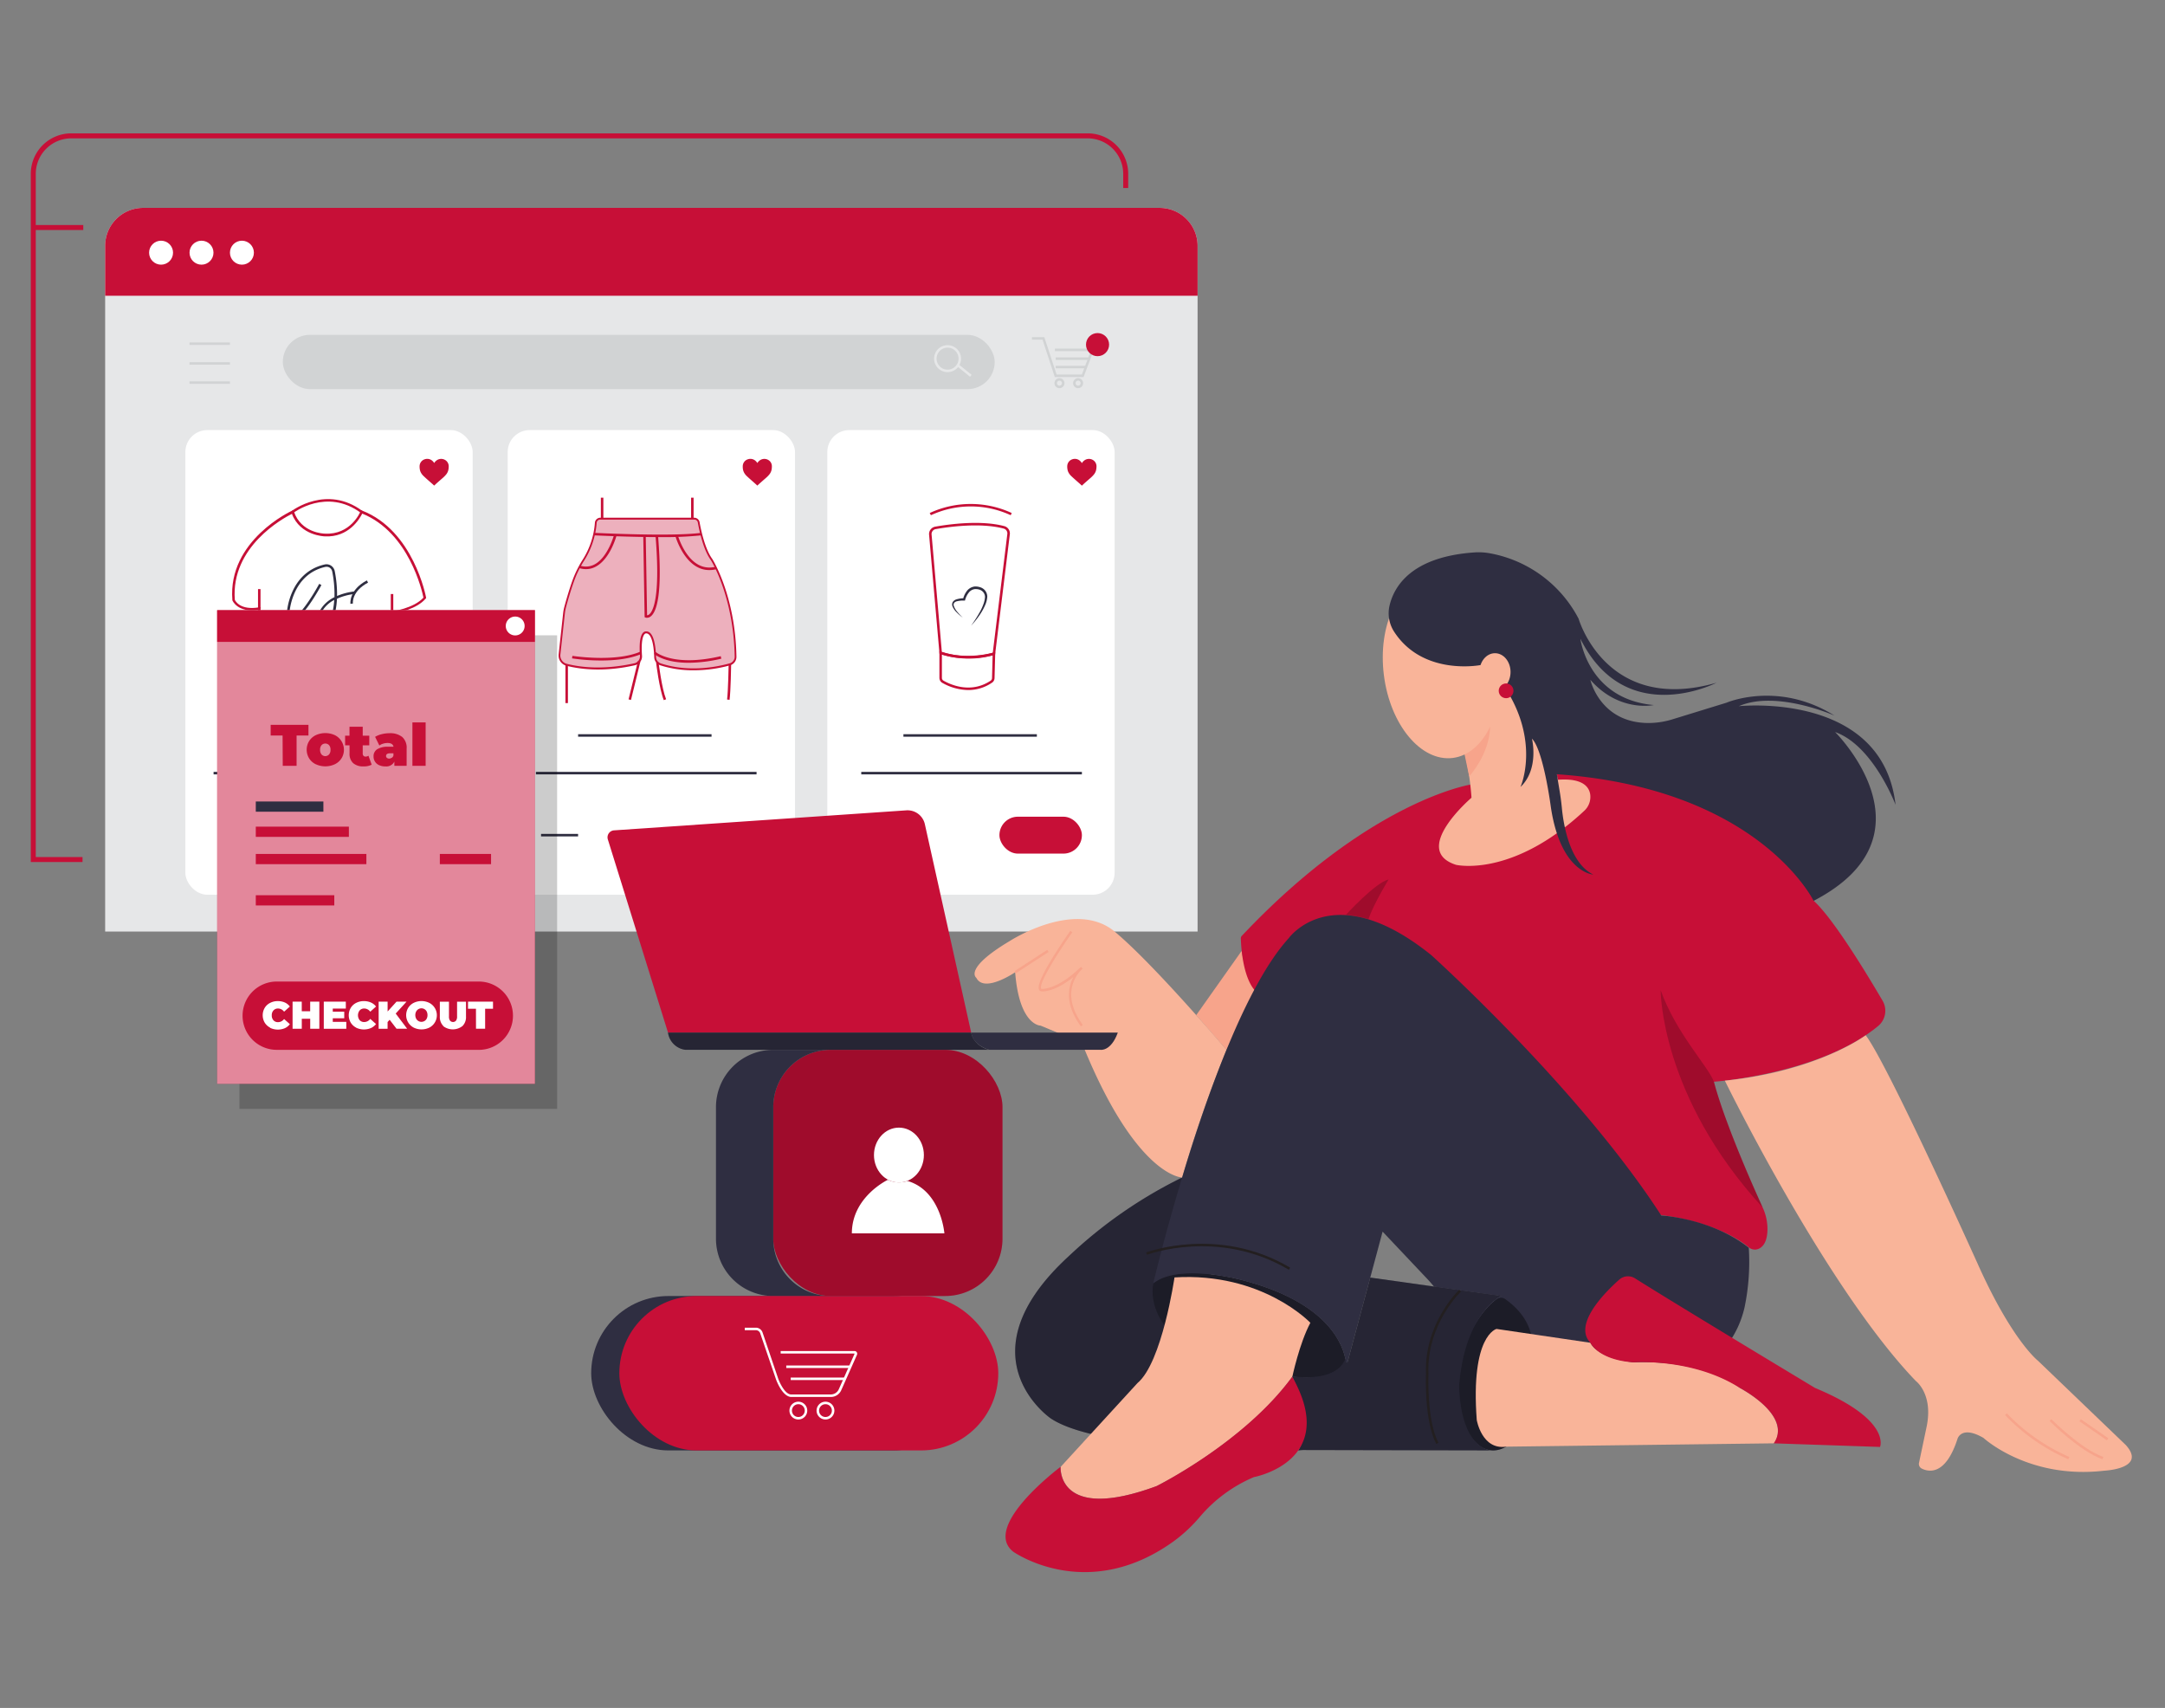  <!DOCTYPE svg PUBLIC "-//W3C//DTD SVG 1.1//EN" "http://www.w3.org/Graphics/SVG/1.1/DTD/svg11.dtd">
<svg id="ea804faf-fa2f-4a50-8028-e1bd8ea2d146" data-name="Layer 1" xmlns="http://www.w3.org/2000/svg" width="865.76" height="682.89" viewBox="0 0 865.76 682.89">
<rect x="0" y="0" width="865.76" height="682.89" fill="#808080" stroke="none"/>
<defs>
<style xmlns="http://www.w3.org/1999/xhtml">*, ::after, ::before { box-sizing: border-box; }
img, svg { vertical-align: middle; }
</style>
<style xmlns="http://www.w3.org/1999/xhtml">*, body, html { -webkit-font-smoothing: antialiased; }
img, svg { max-width: 100%; }
</style>
</defs>
<path d="M496.5,380.23l-18.14,25.65,12.1,13.88,12-24.06S498.37,391,496.5,380.23Z" fill="#f7a48b"/>
<path d="M436.23,573.32l36.5-15.93,14.35-59.65L472.73,470.8a183.32,183.32,0,0,0-45.33,31.45c-43.54,39.94-7.31,64.81-7.31,64.81,3.74,2.55,9.39,4.61,16.14,6.26" fill="#2f2e41" data-secondary="true"/>
<g opacity="0.2">
<path d="M436.23,573.32l36.5-15.93,14.35-59.65L472.73,470.8a183.32,183.32,0,0,0-45.33,31.45c-43.54,39.94-7.31,64.81-7.31,64.81,3.74,2.55,9.39,4.61,16.14,6.26"/>
</g>
<path d="M478.9,98.3V372.47H42.05V98.3A15.18,15.18,0,0,1,57.23,83.12h406.5A15.18,15.18,0,0,1,478.9,98.3Z" fill="#e6e7e8"/>
<path d="M33,344.67H12.31V69.5A16.19,16.19,0,0,1,28.49,53.32H435A16.19,16.19,0,0,1,451.16,69.5v5.68h-2V69.5A14.2,14.2,0,0,0,435,55.32H28.49A14.19,14.19,0,0,0,14.31,69.5V342.67H33Z" fill="#c70f37" data-primary="true"/>
<rect x="13.31" y="89.97" width="19.99" height="2" fill="#c70f37" data-primary="true"/>
<path d="M478.9,98.3v19.94H42.05V98.3A15.18,15.18,0,0,1,57.23,83.12h406.5A15.18,15.18,0,0,1,478.9,98.3Z" fill="#c70f37" data-primary="true"/>
<rect x="75.78" y="136.92" width="16.17" height="1" fill="#d1d3d4"/>
<rect x="75.78" y="144.82" width="16.17" height="1" fill="#d1d3d4"/>
<rect x="75.78" y="152.48" width="16.17" height="1" fill="#d1d3d4"/>
<rect x="113.09" y="133.88" width="284.68" height="21.71" rx="10.86" fill="#d1d3d4"/>
<path d="M378.92,148.79a5.39,5.39,0,1,1,5.39-5.39A5.4,5.4,0,0,1,378.92,148.79Zm0-9.78a4.39,4.39,0,1,0,4.39,4.39A4.39,4.39,0,0,0,378.92,139Z" fill="#e6e7e8"/>
<rect x="385.13" y="144.8" width="1" height="6.69" transform="translate(27.81 354.61) rotate(-51)" fill="#e6e7e8"/>
<polygon points="433.31 150.75 421.8 150.75 416.89 135.8 412.67 135.8 412.67 134.8 417.61 134.8 422.52 149.75 432.62 149.75 436.17 140.38 421.83 140.38 421.83 139.38 437.61 139.38 433.31 150.75" fill="#d1d3d4"/>
<rect x="422.16" y="142.9" width="13.63" height="1" fill="#d1d3d4"/>
<rect x="422.16" y="146.26" width="12.13" height="1" fill="#d1d3d4"/>
<circle cx="438.9" cy="137.79" r="4.62" fill="#c70f37" data-primary="true"/>
<path d="M423.67,155.2a2,2,0,1,1,2-2A2,2,0,0,1,423.67,155.2Zm0-3a1,1,0,0,0,0,2,1,1,0,1,0,0-2Z" fill="#d1d3d4"/>
<path d="M431.12,155.2a2,2,0,1,1,2-2A2,2,0,0,1,431.12,155.2Zm0-3a1,1,0,1,0,1,1A1,1,0,0,0,431.12,152.17Z" fill="#d1d3d4"/>
<rect x="330.83" y="171.96" width="114.9" height="185.78" rx="8.79" fill="#fff"/>
<rect x="361.27" y="293.56" width="53.36" height="1" fill="#2f2e41" data-secondary="true"/>
<rect x="344.41" y="308.62" width="88.23" height="1" fill="#2f2e41" data-secondary="true"/>
<path d="M387.35,263.31A35.84,35.84,0,0,1,376,261.5l-.31-.1-4.16-47.61a3,3,0,0,1,2.47-3.22h0c5.13-.91,18.09-2.75,27.65-.2a3,3,0,0,1,2.17,3.26l-5.9,48.1-.29.1A33.57,33.57,0,0,1,387.35,263.31Zm-10.72-2.65A35.73,35.73,0,0,0,397,261l5.82-47.48a2,2,0,0,0-1.42-2.17c-9.37-2.5-22.16-.68-27.23.21h0a2,2,0,0,0-1.64,2.15Z" fill="#c70f37" data-primary="true"/>
<path d="M387.19,275.9a21.62,21.62,0,0,1-10.4-2.89,2.3,2.3,0,0,1-1.13-2V260.33l.66.22c10.35,3.54,20.89.37,21,.34l.67-.21-.28,10.48a2.24,2.24,0,0,1-1,1.79A16.79,16.79,0,0,1,387.19,275.9Zm-10.53-14.18v9.33a1.25,1.25,0,0,0,.63,1.09c2.38,1.38,10.77,5.46,18.88,0a1.25,1.25,0,0,0,.53-1l.24-9.11C394.48,262.65,385.59,264.53,376.66,261.72Z" fill="#c70f37" data-primary="true"/>
<path d="M385,246.93a18.14,18.14,0,0,1-2.34-2,7,7,0,0,1-1.79-2.55,2,2,0,0,1,.16-1.72,2.7,2.7,0,0,1,1.4-1,9.9,9.9,0,0,1,3.12-.45l-.43.34a8.49,8.49,0,0,1,1.46-3.17,4.59,4.59,0,0,1,3.06-1.86,3.17,3.17,0,0,1,.92,0,3.76,3.76,0,0,1,.89.14,4.4,4.4,0,0,1,1.69.71,3.93,3.93,0,0,1,1.66,3.21,9.6,9.6,0,0,1-.84,3.34,23.3,23.3,0,0,1-1.57,3,36.48,36.48,0,0,1-4.06,5.26,59.24,59.24,0,0,0,3.54-5.56,20.61,20.61,0,0,0,1.35-2.95,9.75,9.75,0,0,0,.67-3.05,3.08,3.08,0,0,0-1.32-2.42,3.28,3.28,0,0,0-1.34-.55,2.62,2.62,0,0,0-.73-.1,3,3,0,0,0-.73,0,3.57,3.57,0,0,0-2.43,1.48,7.94,7.94,0,0,0-1.37,2.76l-.09.34h-.33a10.59,10.59,0,0,0-2.89.28,2,2,0,0,0-1.1.64,1.3,1.3,0,0,0-.15,1.18,7.51,7.51,0,0,0,1.49,2.5A25.24,25.24,0,0,0,385,246.93Z" fill="#2f2e41" data-secondary="true"/>
<path d="M404.17,206a38,38,0,0,0-31.91,0l-.48-.88a39,39,0,0,1,32.8,0Z" fill="#c70f37" data-primary="true"/>
<rect x="399.66" y="326.54" width="32.98" height="14.76" rx="7.38" fill="#c70f37" data-primary="true"/>
<path d="M168.43,342.41H150.21a7.88,7.88,0,1,1,0-15.76h18.22a7.88,7.88,0,0,1,0,15.76Zm-18.22-14.76a6.88,6.88,0,1,0,0,13.76h18.22a6.88,6.88,0,0,0,0-13.76Z" fill="#231f20"/>
<rect x="203.02" y="171.96" width="114.9" height="185.78" rx="8.79" fill="#fff"/>
<rect x="231.18" y="293.56" width="53.36" height="1" fill="#2f2e41" data-secondary="true"/>
<rect x="214.31" y="308.62" width="88.23" height="1" fill="#2f2e41" data-secondary="true"/>
<rect x="216.36" y="333.42" width="14.81" height="1" fill="#2f2e41" data-secondary="true"/>
<rect x="74.12" y="171.96" width="114.9" height="185.78" rx="8.79" fill="#fff"/>
<rect x="102.28" y="293.56" width="53.36" height="1" fill="#2f2e41" data-secondary="true"/>
<rect x="85.41" y="308.62" width="88.23" height="1" fill="#2f2e41" data-secondary="true"/>
<rect x="87.46" y="333.42" width="14.81" height="1" fill="#2f2e41" data-secondary="true"/>
<g opacity="0.33">
<path d="M240,207.38h37.61a1.79,1.79,0,0,1,1.76,1.47c.58,3.2,2.2,10.83,5.13,14.83,0,0,9.17,14.24,9.61,38.83a3.13,3.13,0,0,1-2.24,3.07c-4.75,1.37-16.26,3.85-27.81,0a3.1,3.1,0,0,1-2.11-2.84c-.12-3.43-.71-9.93-3.56-9.93,0,0-2.81-.75-2.1,9.32a3.27,3.27,0,0,1-2.53,3.41c-5,1.16-16.08,3-27.18.22a3.82,3.82,0,0,1-2.87-4.12l1.81-16.54a15.33,15.33,0,0,1,.44-2.34c.54-2,1.72-6.27,3.16-10.33a42.12,42.12,0,0,1,4-8.33,32.34,32.34,0,0,0,5.07-15A1.79,1.79,0,0,1,240,207.38Z" fill="#c70f37" data-primary="true"/>
</g>
<path d="M277.31,268A42.73,42.73,0,0,1,264,266a3.51,3.51,0,0,1-2.38-3.19c-.2-6-1.38-9.56-3.17-9.56h-.09a.72.72,0,0,0-.52.22c-.6.54-1.55,2.4-1.11,8.71a3.62,3.62,0,0,1-2.82,3.8c-5.5,1.27-16.37,3-27.37.22a4.22,4.22,0,0,1-3.15-4.53l1.81-16.54a15.65,15.65,0,0,1,.45-2.4c.57-2.13,1.74-6.32,3.17-10.36a42.53,42.53,0,0,1,4.07-8.4,32,32,0,0,0,5-14.86A2.18,2.18,0,0,1,240,207h37.61a2.18,2.18,0,0,1,2.14,1.78c.55,3.1,2.17,10.72,5.06,14.67.11.17,9.25,14.63,9.68,39.05A3.51,3.51,0,0,1,292,266,54.66,54.66,0,0,1,277.31,268Zm-18.85-15.55c2.94,0,3.74,5.62,3.9,10.3a2.71,2.71,0,0,0,1.85,2.48c11.54,3.82,23.13,1.25,27.58,0a2.75,2.75,0,0,0,2-2.69c-.43-24.19-9.46-38.49-9.55-38.63-3-4.06-4.62-11.82-5.19-15a1.4,1.4,0,0,0-1.38-1.16H240a1.41,1.41,0,0,0-1.4,1.36,32.85,32.85,0,0,1-5.12,15.23,41.5,41.5,0,0,0-4,8.24c-1.42,4-2.59,8.18-3.15,10.3a15.69,15.69,0,0,0-.43,2.29l-1.81,16.54a3.45,3.45,0,0,0,2.58,3.71c10.84,2.73,21.57,1,27-.22a2.87,2.87,0,0,0,2.24-3c-.36-5.14.11-8.3,1.42-9.38A1.38,1.38,0,0,1,258.46,252.47Z" fill="#c70f37" data-primary="true"/>
<path d="M275.36,265c-9.73,0-13.6-3.38-13.82-3.57l.68-.74c.06.06,7.07,6.08,26,1.67l.23,1A57.87,57.87,0,0,1,275.36,265Z" fill="#c70f37" data-primary="true"/>
<path d="M240.38,264.09a80.56,80.56,0,0,1-11.63-.85l.15-1c.18,0,17,2.66,27.15-1.68l.4.92C251.67,263.53,245.61,264.09,240.38,264.09Z" fill="#c70f37" data-primary="true"/>
<rect x="226.11" y="265.8" width="1" height="15.32" fill="#c70f37" data-primary="true"/>
<rect x="245.84" y="271.61" width="15.75" height="1" transform="translate(-71.03 453.64) rotate(-76.21)" fill="#c70f37" data-primary="true"/>
<path d="M265.44,279.94c-1.82-4.54-3-14.6-3.07-15l1-.12c0,.11,1.23,10.36,3,14.78Z" fill="#c70f37" data-primary="true"/>
<path d="M291.75,279.82l-1-.13c.44-3.33.63-14,.63-14.12l1,0C292.39,266,292.2,276.43,291.75,279.82Z" fill="#c70f37" data-primary="true"/>
<rect x="240.28" y="198.99" width="1" height="8.39" fill="#c70f37" data-primary="true"/>
<rect x="276.36" y="198.99" width="1" height="8.39" fill="#c70f37" data-primary="true"/>
<path d="M264,214.75c-12.6,0-26.14-.69-26.34-.7l0-1c.31,0,30.72,1.56,42.69,0l.13,1A146.35,146.35,0,0,1,264,214.75Z" fill="#c70f37" data-primary="true"/>
<path d="M258.67,247a1.7,1.7,0,0,1-.59-.1l-.3-.13-.55-32.49,1,0,.53,31.73a1.51,1.51,0,0,0,.82-.34c1.45-1.12,4.6-6.4,2.57-31.34l1-.08c1.92,23.45-.59,30.49-3,32.26A2.45,2.45,0,0,1,258.67,247Z" fill="#c70f37" data-primary="true"/>
<path d="M234.34,227.56a9,9,0,0,1-2.76-.44l.3-1a7.36,7.36,0,0,0,6-.52c5.3-2.92,7.69-11.79,7.71-11.88l1,.26c-.1.38-2.53,9.37-8.2,12.49A8.07,8.07,0,0,1,234.34,227.56Z" fill="#c70f37" data-primary="true"/>
<path d="M283.6,227.93c-9.63,0-13.47-13.39-13.51-13.54l1-.27c.05.15,4.37,15.24,15.18,12.46l.25,1A11.53,11.53,0,0,1,283.6,227.93Z" fill="#c70f37" data-primary="true"/>
<path d="M128.25,275.5c-15.82,0-24.77-7.36-24.9-7.47l-.17-.15v-24C95,245,93,240.25,92.92,240l0-.14c-1.88-23.82,23.65-35.57,23.91-35.69l.51-.23.17.53c2.89,8.66,12,8.89,12.4,8.89,10.3.56,14.11-8.54,14.26-8.92l.19-.46.46.18c20.6,8,25.52,34.49,25.57,34.76l0,.23-.15.18c-3.6,4.23-11.08,5.66-13,6V268l-.28.13C145.85,273.65,136.18,275.5,128.25,275.5Zm-24.07-8.1c2,1.56,21.16,15.22,52.09-.06V244.45l.44,0c.08,0,8.73-1.17,12.62-5.5-.53-2.59-5.76-26-24.47-33.6-1,2-5.39,9.64-15,9.1-.08,0-9.8-.22-13.12-9-3.5,1.75-24.46,13.13-22.84,34.38.25.55,2.25,4.26,9.71,3l.59-.09Z" fill="#c70f37" data-primary="true"/>
<rect x="103.18" y="235.54" width="1" height="7.72" fill="#c70f37" data-primary="true"/>
<rect x="156.27" y="237.51" width="1" height="7.72" fill="#c70f37" data-primary="true"/>
<path d="M127.89,252.54l-.3,0a2.05,2.05,0,0,1-1.45-1.35l0-.15a13.26,13.26,0,0,1,7.61-12.27,45.94,45.94,0,0,0-.89-10.21,2.43,2.43,0,0,0-1-1.57,2.36,2.36,0,0,0-1.79-.32c-13.15,3-14.28,17.48-14.34,18.54.17.75.49,1.63,1.11,1.72h.15c2.44,0,7.8-8.2,10.66-13.49l.88.48c-.81,1.49-8,14.53-11.83,14-1-.14-1.63-1-2-2.56l0-.07v-.06c0-.16.8-16.25,15.12-19.53a3.29,3.29,0,0,1,2.55.45,3.46,3.46,0,0,1,1.49,2.21,48.21,48.21,0,0,1,.93,9.93,24.85,24.85,0,0,1,7.08-1.83l.12,1a24.09,24.09,0,0,0-7.24,1.93,30.62,30.62,0,0,1-.55,4.62,13.72,13.72,0,0,1-3.53,7A4.17,4.17,0,0,1,127.89,252.54Zm-.8-1.69c.19.41.42.64.68.68s.93-.05,2.12-1.28a12.69,12.69,0,0,0,3.27-6.46,29,29,0,0,0,.5-3.91A12,12,0,0,0,127.09,250.85Z" fill="#2f2e41" data-secondary="true"/>
<path d="M140.13,241.44c0-.22-.66-5.52,6.58-9.38l.47.88c-6.59,3.52-6.08,8.17-6.05,8.37Z" fill="#2f2e41" data-secondary="true"/>
<rect x="309.22" y="419.76" width="91.66" height="98.42" rx="22.91" fill="#c70f37" data-primary="true"/>
<g opacity="0.2">
<rect x="309.22" y="419.76" width="91.66" height="98.42" rx="22.91"/>
</g>
<path d="M332.14,518.19H309.22a22.92,22.92,0,0,1-22.91-22.92V442.68a22.92,22.92,0,0,1,22.91-22.92h22.92a22.92,22.92,0,0,0-22.92,22.92v52.59A22.92,22.92,0,0,0,332.14,518.19Z" fill="#2f2e41" data-secondary="true"/>
<ellipse cx="359.47" cy="461.83" rx="9.98" ry="10.97" fill="#fff"/>
<path d="M362.91,472.18a10.19,10.19,0,0,1-7.86-.46s-14.4,6.8-14.4,21.42h37S376.33,476.11,362.91,472.18Z" fill="#fff"/>
<rect x="236.41" y="518.19" width="151.53" height="61.74" rx="30.87" fill="#2f2e41" data-secondary="true"/>
<path d="M685.37,432.51c4.3,16.29,15.54,41.59,19.51,50.3a20.53,20.53,0,0,1,1.91,8.89c-.1,5-1.91,6.92-3.57,7.63a3.77,3.77,0,0,1-3.83-.55c-13.23-10.72-35-12.9-35-12.9l-161-88.38c-6.41-4.66-7.11-19.2-7.19-22.32a1.41,1.41,0,0,1,.39-1c51.53-54.6,91.91-60.56,91.91-60.56v5.33l13.82,6L623,311.77l-.39-2.21,42.61-11.91L727,319.92l-1.68,40.27c7.94,7.26,21.42,29.52,27.51,39.94A7.94,7.94,0,0,1,751,410.28C727.5,429.6,685.37,432.51,685.37,432.51Z" fill="#c70f37" data-primary="true"/>
<g opacity="0.2">
<path d="M704.88,482.81c-41-44.64-40.82-86.94-40.82-86.94,6.23,17.35,19,30.44,21.31,36.64C689.67,448.8,700.91,474.1,704.88,482.81Z"/>
</g>
<path d="M689.75,432.08s40.32,82.62,76.37,120.08c0,0,7.11,5.22,4.27,18.5l-3,14.25a2.07,2.07,0,0,0,1.11,2.28c2.87,1.42,9.53,2.73,14.25-11.79,0,0,1.42-5.69,10.43-.47,0,0,18,16.68,48.38,13.09,0,0,17.07-.76,8.54-10.24L815,544.1s-10.43-8.06-24.19-38.89c0,0-35.86-79.64-44.73-91.28C746.05,413.93,727.2,428.19,689.75,432.08Z" fill="#f9b499"/>
<path d="M827.1,583.45a77.84,77.84,0,0,1-25.31-17.68l.75-.65a77.14,77.14,0,0,0,25,17.42Z" fill="#f7a48b"/>
<path d="M840.79,583.47c-8.91-3.06-20.7-14.83-21.2-15.33l.71-.71c.12.12,12.12,12.11,20.81,15.09Z" fill="#f7a48b"/>
<rect x="836.8" y="564.92" width="1" height="13.34" transform="translate(-109.7 933.5) rotate(-55.23)" fill="#f7a48b"/>
<path d="M538.22,544.49C535,554,513.92,550,513.92,550c-60.38-7.19-52.72-36.9-52.72-36.9,10.06-8.15,34.94-1.44,34.94-1.44C531.83,520.67,537.38,538.38,538.22,544.49Z" fill="#2f2e41" data-secondary="true"/>
<g opacity="0.4">
<path d="M538.22,544.49C535,554,513.92,550,513.92,550c-60.38-7.19-52.72-36.9-52.72-36.9,10.06-8.15,34.94-1.44,34.94-1.44C531.83,520.67,537.38,538.38,538.22,544.49Z"/>
</g>
<path d="M472.73,470.8s-18.47-.15-40.1-53.85l-16.49-6.87s-8.53.12-10.19-21.34c0,0-12.39,8.49-15.52,2.23,0,0-5.36-3.58,13.42-14.76,0,0,26.09-16.87,41.88-3.74s44.73,47.29,44.73,47.29A521.3,521.3,0,0,0,472.73,470.8Z" fill="#f9b499"/>
<rect x="404.69" y="383.98" width="15.62" height="1" transform="translate(-142.92 287.06) rotate(-33.04)" fill="#f7a48b"/>
<path d="M432.23,410.37c-6.49-8.86-5.13-15.68-3-19.71-7.92,6.34-12.63,5.74-12.85,5.7a1.21,1.21,0,0,1-.94-.79C414.07,392,426.6,374.2,428,372.19l.81.57c-5.3,7.46-13.37,20.15-12.49,22.45a.2.2,0,0,0,.19.17s5.75.68,15.2-8.28a6.17,6.17,0,0,1,.57-.54l.66.74-.76.74c-2.17,2.29-7.78,10,.82,21.74Z" fill="#f7a48b"/>
<g opacity="0.2">
<path d="M538.22,365.79S549.8,353,555.3,351.62c0,0-6,9.79-8.06,15.85C547.24,367.47,541.55,365.83,538.22,365.79Z"/>
</g>
<path d="M585.18,299.3s2.29,6.87,3.27,19.64c0,0-24.55,20.95-6.22,26.84,0,0,22.32,5.35,51.24-21.54a7.57,7.57,0,0,0,2.44-6.61c-.49-3.17-3.19-6.57-12.92-5.86l-7-22.94L601.67,274.6l-3.84,1.61Z" fill="#f9b499"/>
<path d="M585.18,299.3l2.33,11.11s8.14-8.71,8.38-19.91Z" fill="#f7a48b"/>
<ellipse cx="576.45" cy="266.97" rx="23.22" ry="36.31" transform="translate(-28.76 73.88) rotate(-7.15)" fill="#f9b499"/>
<path d="M592.06,265.91s-22.91,4.52-34.51-13.25a13.57,13.57,0,0,1-1.92-10.39c1.71-7.5,8.44-19.62,33.91-21.39a24.93,24.93,0,0,1,6,.3,50.12,50.12,0,0,1,35.73,26.21s11,38.26,55.15,25.59c0,0-36.38,18.77-54.45-17.61,0,0,3,24.18,29.34,26.53,0,0-13.85,3.05-25.35-10.1,0,0,3.86,17.35,23.45,17.28a33,33,0,0,0,9.55-1.52l21.45-6.6s20.66-8.92,43.19,5.16c0,0-23.24-10.33-38.26-3.76,0,0,57.45-6.15,62.67,39.43,0,0-8.92-23.7-24.18-29.1,0,0,41.82,41.31-8.59,67.5,0,0-21.93-45-102.68-50.63l1,6c.42,2.44.76,4.89,1,7.36.59,6.35,3,22.1,12.58,26.76,0,0-13.09-.65-17-27.17,0,0-2.94-22.58-7.53-27.17,0,0,3,12.11-4.58,19.32,0,0,8.12-18-6.42-40.09Z" fill="#2f2e41" data-secondary="true"/>
<ellipse cx="597.83" cy="268.69" rx="6.22" ry="7.52" fill="#f9b499"/>
<circle cx="602.27" cy="276.21" r="2.95" fill="#c70f37" data-primary="true"/>
<path d="M697.67,522.53A39.71,39.71,0,0,1,676,549.82c-18.19,8.76-52.11,16.79-87.26-17.79,5-10.79,11.52-13.84,11.52-13.84l-26.8-3.75c-1.14-1.39-2.33-2.73-3.57-4l-17-18-6.72,25-7.28,27.12a.36.36,0,0,1-.7,0c-.06-.39-.13-.82-.23-1.3-1.44-7-8.43-23.09-41.85-31.55,0,0-24.88-6.71-34.94,1.44a0,0,0,0,0,0,0c.16-.67,4.47-18.87,11.52-42.26,10-33.27,25.59-77,42.63-95.74,0,0,17.72-24.92,57,6.71,0,0,58.92,53,92,104.13,0,0,20.08,1.07,35,12.89A89.17,89.17,0,0,1,697.67,522.53Z" fill="#2f2e41" data-secondary="true"/>
<path d="M600.28,518.19s-6.53,3-11.52,13.84A142.88,142.88,0,0,1,576,517.58c-.83-1.06-1.67-2.11-2.54-3.14Z" fill="#2f2e41" data-secondary="true"/>
<path d="M601.88,519.4c2.86,2,8.51,6.59,10.3,13.85a14.94,14.94,0,0,1,.33,2.11c.63,6.46,2.94,38.5-12.25,44a9.13,9.13,0,0,1-8.74-1.35c-5-3.9-12.82-14.63-5.67-40,0,0,4.1-12.17,12.73-18.6A2.86,2.86,0,0,1,601.88,519.4Z" fill="#2f2e41" data-secondary="true"/>
<g opacity="0.4">
<path d="M601.88,519.4c2.86,2,8.51,6.59,10.3,13.85a14.94,14.94,0,0,1,.33,2.11c.63,6.46,2.94,38.5-12.25,44a9.13,9.13,0,0,1-8.74-1.35c-5-3.9-12.82-14.63-5.67-40,0,0,4.1-12.17,12.73-18.6A2.86,2.86,0,0,1,601.88,519.4Z"/>
</g>
<path d="M598.44,531.35s-10.45,2.43-7.9,36.43c0,0,2.05,12.05,11.73,10.64l107.05-1.33s8.59-9.49-13.57-22.15c0,0-14.17-11.4-42.49-10.24,0,0-13.87-1.2-17.27-7.82Z" fill="#f9b499"/>
<path d="M653.83,511.12a5.27,5.27,0,0,0-6.33.53c-6.09,5.42-18.44,18-11.51,25.23,0,0,3.11,6.91,17.27,7.82,0,0,23.6-1.79,42.49,10.24,0,0,21.24,11,13.57,22.15l42.48,1.44s4.72-10.84-26-23.59C725.84,554.94,670.91,521.91,653.83,511.12Z" fill="#c70f37" data-primary="true"/>
<path d="M524,528.89c-4.39,8.23-7.21,21.57-7.21,21.57-19.21,26.33-54.24,43.72-54.24,43.72-40.05,14.81-38.4-7.68-38.4-7.68L454.86,553c9.87-8.23,14.81-42.25,14.81-42.25C504.79,508.59,524,528.89,524,528.89Z" fill="#f9b499"/>
<path d="M515.42,507.7c-28.14-16.69-56.46-6.12-56.75-6l-.36-.93c.29-.11,29.05-10.87,57.62,6.08Z" fill="#231f20"/>
<path d="M583.5,553.66S583,577,595.93,579.92l-74.06-.15a14.27,14.27,0,0,0-2.75.19s7.27-9.31-2.34-29.5l.09-.15c16.52,1.94,20.28-4.58,21.12-7.12.1.48.17.91.23,1.3a.36.36,0,0,0,.7,0l7.28-27.12,1.76-6.56,25.52,3.59,26.8,3.75s-6.53,3-11.52,13.84C586.34,537.24,584.28,544.28,583.5,553.66Z" fill="#2f2e41" data-secondary="true"/>
<g opacity="0.2">
<path d="M583.5,553.66S583,577,595.93,579.92l-74.06-.15a14.27,14.27,0,0,0-2.75.19s7.27-9.31-2.34-29.5l.09-.15c16.52,1.94,20.28-4.58,21.12-7.12.1.48.17.91.23,1.3a.36.36,0,0,0,.7,0l7.28-27.12,1.76-6.56,25.52,3.59,26.8,3.75s-6.53,3-11.52,13.84C586.34,537.24,584.28,544.28,583.5,553.66Z"/>
</g>
<path d="M501.42,590.59a58,58,0,0,0-21.5,15.76A60.15,60.15,0,0,1,469,616.5c-34.64,24.67-63.84,3.9-63.84,3.9-12.83-10.18,18.94-33.9,18.94-33.9s-1.65,22.49,38.4,7.68c0,0,35-17.39,54.24-43.72C535.9,584.27,501.42,590.59,501.42,590.59Z" fill="#c70f37" data-primary="true"/>
<rect x="247.67" y="518.19" width="151.53" height="61.74" rx="30.87" fill="#c70f37" data-primary="true"/>
<path d="M332.24,558.55h-16c-3.54-.35-5.85-6.82-5.94-7.09L304,533.09a1.85,1.85,0,0,0-1.74-1.24h-4.44v-1h4.44a2.83,2.83,0,0,1,2.68,1.92l6.22,18.36c.6,1.7,2.67,6.18,5.05,6.42h16a3.52,3.52,0,0,0,3.22-2.09l6.3-14.17-.07-.11H312.18v-1h29.51a1.08,1.08,0,0,1,1,1.52l-6.29,14.16A4.54,4.54,0,0,1,332.24,558.55Z" fill="#fff"/>
<rect x="314.42" y="545.97" width="25.59" height="1" fill="#fff"/>
<rect x="316.2" y="550.79" width="21.66" height="1" fill="#fff"/>
<path d="M319.25,567.56a3.56,3.56,0,1,1,3.56-3.56A3.56,3.56,0,0,1,319.25,567.56Zm0-6.12a2.56,2.56,0,1,0,2.56,2.56A2.56,2.56,0,0,0,319.25,561.44Z" fill="#fff"/>
<path d="M330.1,567.56a3.56,3.56,0,1,1,3.56-3.56A3.56,3.56,0,0,1,330.1,567.56Zm0-6.12a2.56,2.56,0,1,0,2.56,2.56A2.56,2.56,0,0,0,330.1,561.44Z" fill="#fff"/>
<path d="M388.37,412.87H267.13l-24.06-77.24a2.8,2.8,0,0,1,2.48-3.63L362.44,324a7.09,7.09,0,0,1,7.4,5.54Z" fill="#c70f37" data-primary="true"/>
<path d="M267.13,412.87a8,8,0,0,0,7,6.88h121.4s-5.91-1.17-7.17-6.88Z" fill="#2f2e41" data-secondary="true"/>
<g opacity="0.2">
<path d="M267.13,412.87a8,8,0,0,0,7,6.88h121.4s-5.91-1.17-7.17-6.88Z"/>
</g>
<path d="M447,412.87h-58.6s.15,4.72,7.17,6.88h44.55S444.25,420.43,447,412.87Z" fill="#2f2e41" data-secondary="true"/>
<circle cx="64.41" cy="101.03" r="4.79" fill="#fff"/>
<circle cx="80.58" cy="101.03" r="4.79" fill="#fff"/>
<circle cx="96.74" cy="101.03" r="4.79" fill="#fff"/>
<path d="M302.87,194.18c-.21-.2-.42-.41-.64-.6l-2.08-1.84c-.55-.48-1.11-1-1.62-1.48a5.66,5.66,0,0,1-1-1.33,4.59,4.59,0,0,1-.45-1.4,6.62,6.62,0,0,1-.06-1.18,2.93,2.93,0,0,1,2-2.7,3.07,3.07,0,0,1,3.28.78,3.51,3.51,0,0,1,.56.71l0,.05,0-.06a3.65,3.65,0,0,1,1.24-1.23,3.1,3.1,0,0,1,3.74.48,2.86,2.86,0,0,1,.8,1.65,4.59,4.59,0,0,1,0,1,4.86,4.86,0,0,1-.2,1.19,4.37,4.37,0,0,1-.84,1.54,10.64,10.64,0,0,1-1.29,1.31c-.69.61-1.38,1.2-2.07,1.82-.47.41-.93.84-1.4,1.27Z" fill="#c70f37" data-primary="true"/>
<path d="M173.64,194.18l-.64-.6-2.09-1.84c-.55-.48-1.1-1-1.61-1.48a5.44,5.44,0,0,1-1-1.33,4.31,4.31,0,0,1-.44-1.4,6.62,6.62,0,0,1-.07-1.18,2.94,2.94,0,0,1,2-2.7,3.08,3.08,0,0,1,3.29.78,3.46,3.46,0,0,1,.55.71l0,.05,0-.06a3.56,3.56,0,0,1,1.24-1.23,3.08,3.08,0,0,1,3.73.48,2.94,2.94,0,0,1,.81,1.65,4.59,4.59,0,0,1,0,1,5.39,5.39,0,0,1-.2,1.19,4.37,4.37,0,0,1-.84,1.54,11.4,11.4,0,0,1-1.29,1.31c-.69.61-1.39,1.2-2.08,1.82-.47.41-.93.84-1.39,1.27Z" fill="#c70f37" data-primary="true"/>
<path d="M432.63,194.18c-.21-.2-.42-.41-.64-.6l-2.08-1.84c-.55-.48-1.11-1-1.62-1.48a5.66,5.66,0,0,1-1-1.33,4.31,4.31,0,0,1-.44-1.4,5.8,5.8,0,0,1-.07-1.18,2.93,2.93,0,0,1,2-2.7,3.07,3.07,0,0,1,3.28.78,3.51,3.51,0,0,1,.56.71l0,.05.05-.06a3.48,3.48,0,0,1,1.24-1.23,3.09,3.09,0,0,1,3.73.48,2.94,2.94,0,0,1,.81,1.65,4.59,4.59,0,0,1,0,1,6,6,0,0,1-.2,1.19,4.54,4.54,0,0,1-.84,1.54,12.28,12.28,0,0,1-1.29,1.31c-.69.61-1.39,1.2-2.08,1.82-.47.41-.93.84-1.39,1.27Z" fill="#c70f37" data-primary="true"/>
<rect x="146.95" y="326.54" width="32.98" height="14.76" rx="7.38" fill="#c70f37" data-primary="true"/>
<path d="M144.31,205.07c-13.66-10.11-26.86-.11-27,0l-.61-.79c.14-.11,13.92-10.57,28.2,0Z" fill="#c70f37" data-primary="true"/>
<path d="M574.34,577.32c-4.86-9.31-4.13-27.32-4.1-28.08-.81-20.11,13.14-33.41,13.28-33.55l.69.73c-.14.13-13.76,13.14-13,32.82,0,.22-.75,18.55,4,27.62Z" fill="#231f20"/>
<g id="a35db1ab-326a-4622-a2e1-0798c932dcd0" data-name="freepik--Tab--inject-453">
<g opacity="0.2">
<rect x="95.75" y="254.02" width="127.04" height="189.36"/>
</g>
<rect x="86.85" y="243.97" width="127.04" height="189.36" fill="#c70f37" data-primary="true"/>
<g opacity="0.5">
<rect x="86.85" y="243.97" width="127.04" height="189.36" fill="#fff"/>
</g>
<rect x="86.84" y="243.97" width="127.06" height="12.68" fill="#c70f37" data-primary="true"/>
<path d="M209.79,250.25a3.77,3.77,0,1,1-3.81-3.73h0A3.76,3.76,0,0,1,209.79,250.25Z" fill="#fff"/>
<path d="M191.46,419.76H110.68A13.67,13.67,0,0,1,97,406.11v0h0a13.67,13.67,0,0,1,13.66-13.66h80.8a13.66,13.66,0,0,1,13.67,13.65h0a13.66,13.66,0,0,1-13.66,13.67Z" fill="#c70f37" data-primary="true"/>
<path d="M108,410.86a5.45,5.45,0,0,1-2.16-2,5.84,5.84,0,0,1,0-5.86,5.23,5.23,0,0,1,2.16-2,6.54,6.54,0,0,1,3.09-.73,7,7,0,0,1,2.82.56,5.21,5.21,0,0,1,2,1.61l-2.31,2.07a3,3,0,0,0-2.38-1.28,2.41,2.41,0,0,0-1.84.74,2.72,2.72,0,0,0-.7,2,2.75,2.75,0,0,0,.7,2,2.35,2.35,0,0,0,1.84.72,3,3,0,0,0,2.38-1.26l2.31,2.06a5.21,5.21,0,0,1-2,1.61,7.2,7.2,0,0,1-5.94-.16Z" fill="#fff"/>
<path d="M127.7,400.49v10.84h-3.65v-4h-3.37v4H117V400.49h3.67v3.84h3.37v-3.84Z" fill="#fff"/>
<path d="M138.48,408.58v2.75h-9V400.49h8.81v2.76h-5.22v1.26h4.59v2.64h-4.59v1.43Z" fill="#fff"/>
<path d="M142.4,410.86a5.36,5.36,0,0,1-2.15-2,5.84,5.84,0,0,1,0-5.86,5.27,5.27,0,0,1,2.15-2,6.67,6.67,0,0,1,3.1-.73,7,7,0,0,1,2.82.56,5.3,5.3,0,0,1,2.05,1.61l-2.31,2.07a3,3,0,0,0-2.38-1.28,2.37,2.37,0,0,0-1.83.74,3.14,3.14,0,0,0,0,3.95,2.37,2.37,0,0,0,1.83.72,3,3,0,0,0,2.38-1.26l2.31,2.06a5.3,5.3,0,0,1-2.05,1.61,7.24,7.24,0,0,1-5.94-.16Z" fill="#fff"/>
<path d="M155.81,407.73l-.82.92v2.68h-3.57V400.49H155v3.94l3.57-3.94h4l-4.33,4.76,4.56,6.06h-4.24Z" fill="#fff"/>
<path d="M165.4,410.85a5.63,5.63,0,0,1-2.31-7.63l.13-.23a5.51,5.51,0,0,1,2.18-2,7.1,7.1,0,0,1,6.29,0,5.56,5.56,0,0,1,.38,9.66l-.38.22A7.16,7.16,0,0,1,165.4,410.85Zm4.35-2.62a2.35,2.35,0,0,0,.88-.94,3,3,0,0,0,.32-1.42,3.13,3.13,0,0,0-.32-1.44,2.41,2.41,0,0,0-.88-.94,2.38,2.38,0,0,0-3.26.82.75.75,0,0,0-.07.12,3,3,0,0,0-.34,1.44,2.92,2.92,0,0,0,.34,1.42,2.37,2.37,0,0,0,3.21,1Z" fill="#fff"/>
<path d="M177.29,410.23a5,5,0,0,1-1.4-3.78v-5.94h3.65v5.85a2.77,2.77,0,0,0,.43,1.73,1.58,1.58,0,0,0,2.38,0,2.77,2.77,0,0,0,.43-1.73v-5.85h3.57v5.94a5,5,0,0,1-1.4,3.78,6.29,6.29,0,0,1-7.77,0Z" fill="#fff"/>
<path d="M190.33,403.32h-3.18v-2.83h10v2.83H194v8h-3.65Z" fill="#fff"/>
<path d="M113,294.09h-4.76v-4.28h15.11v4.28h-4.75v12.1h-5.53Z" fill="#c70f37" data-primary="true"/>
<path d="M126.26,305.57a6.5,6.5,0,0,1-2.66-2.38,6.61,6.61,0,0,1,0-6.86,6.5,6.5,0,0,1,2.66-2.38,9.17,9.17,0,0,1,7.67,0,6.53,6.53,0,0,1,2.92,8.75,4.39,4.39,0,0,1-.27.47,6.41,6.41,0,0,1-2.65,2.38,9,9,0,0,1-7.67,0Zm5.33-3.92a2.8,2.8,0,0,0,.58-1.87,2.67,2.67,0,0,0-.58-1.84,2.06,2.06,0,0,0-2.91-.1l-.1.1a2.72,2.72,0,0,0-.58,1.84,2.8,2.8,0,0,0,.58,1.87,2,2,0,0,0,2.87.13A.86.86,0,0,0,131.59,301.65Z" fill="#c70f37" data-primary="true"/>
<path d="M148.63,305.75a6.67,6.67,0,0,1-3.26.68,6,6,0,0,1-4.14-1.3,5,5,0,0,1-1.45-3.91V298H138v-3.86h1.76v-3.57h5.29v3.57h2.62V298h-2.62v3.27a1.34,1.34,0,0,0,.3.92,1.14,1.14,0,0,0,.8.33,2.11,2.11,0,0,0,1.19-.36Z" fill="#c70f37" data-primary="true"/>
<path d="M160.85,294.67a5.74,5.74,0,0,1,1.76,4.65v6.88H157.7v-1.69a3.56,3.56,0,0,1-3.57,1.92,5.66,5.66,0,0,1-2.59-.53,3.69,3.69,0,0,1-2.16-3.44,3.27,3.27,0,0,1,1.45-2.89,7.94,7.94,0,0,1,4.4-1h2.13c-.17-1-1-1.5-2.38-1.5a5.83,5.83,0,0,0-1.76.27,4.75,4.75,0,0,0-1.52.73L150,294.61a9.57,9.57,0,0,1,2.66-1.07,13,13,0,0,1,3.11-.38A7.7,7.7,0,0,1,160.85,294.67ZM156.68,303a1.71,1.71,0,0,0,.65-.91v-.9H156c-1.07,0-1.62.37-1.62,1.09a.91.91,0,0,0,.34.73,1.39,1.39,0,0,0,.93.3,1.71,1.71,0,0,0,1-.36Z" fill="#c70f37" data-primary="true"/>
<path d="M164.92,288.83h5.29V306.2h-5.29Z" fill="#c70f37" data-primary="true"/>
<rect x="102.29" y="330.52" width="37.22" height="4.09" fill="#c70f37" data-primary="true"/>
<rect x="102.29" y="320.46" width="27.03" height="4.09" fill="#2f2e41" data-secondary="true"/>
<rect x="102.29" y="341.43" width="44.22" height="4.09" fill="#c70f37" data-primary="true"/>
<rect x="175.89" y="341.43" width="20.48" height="4.09" fill="#c70f37" data-primary="true"/>
<rect x="102.29" y="357.94" width="31.39" height="4.09" fill="#c70f37" data-primary="true"/>
</g>
</svg>
